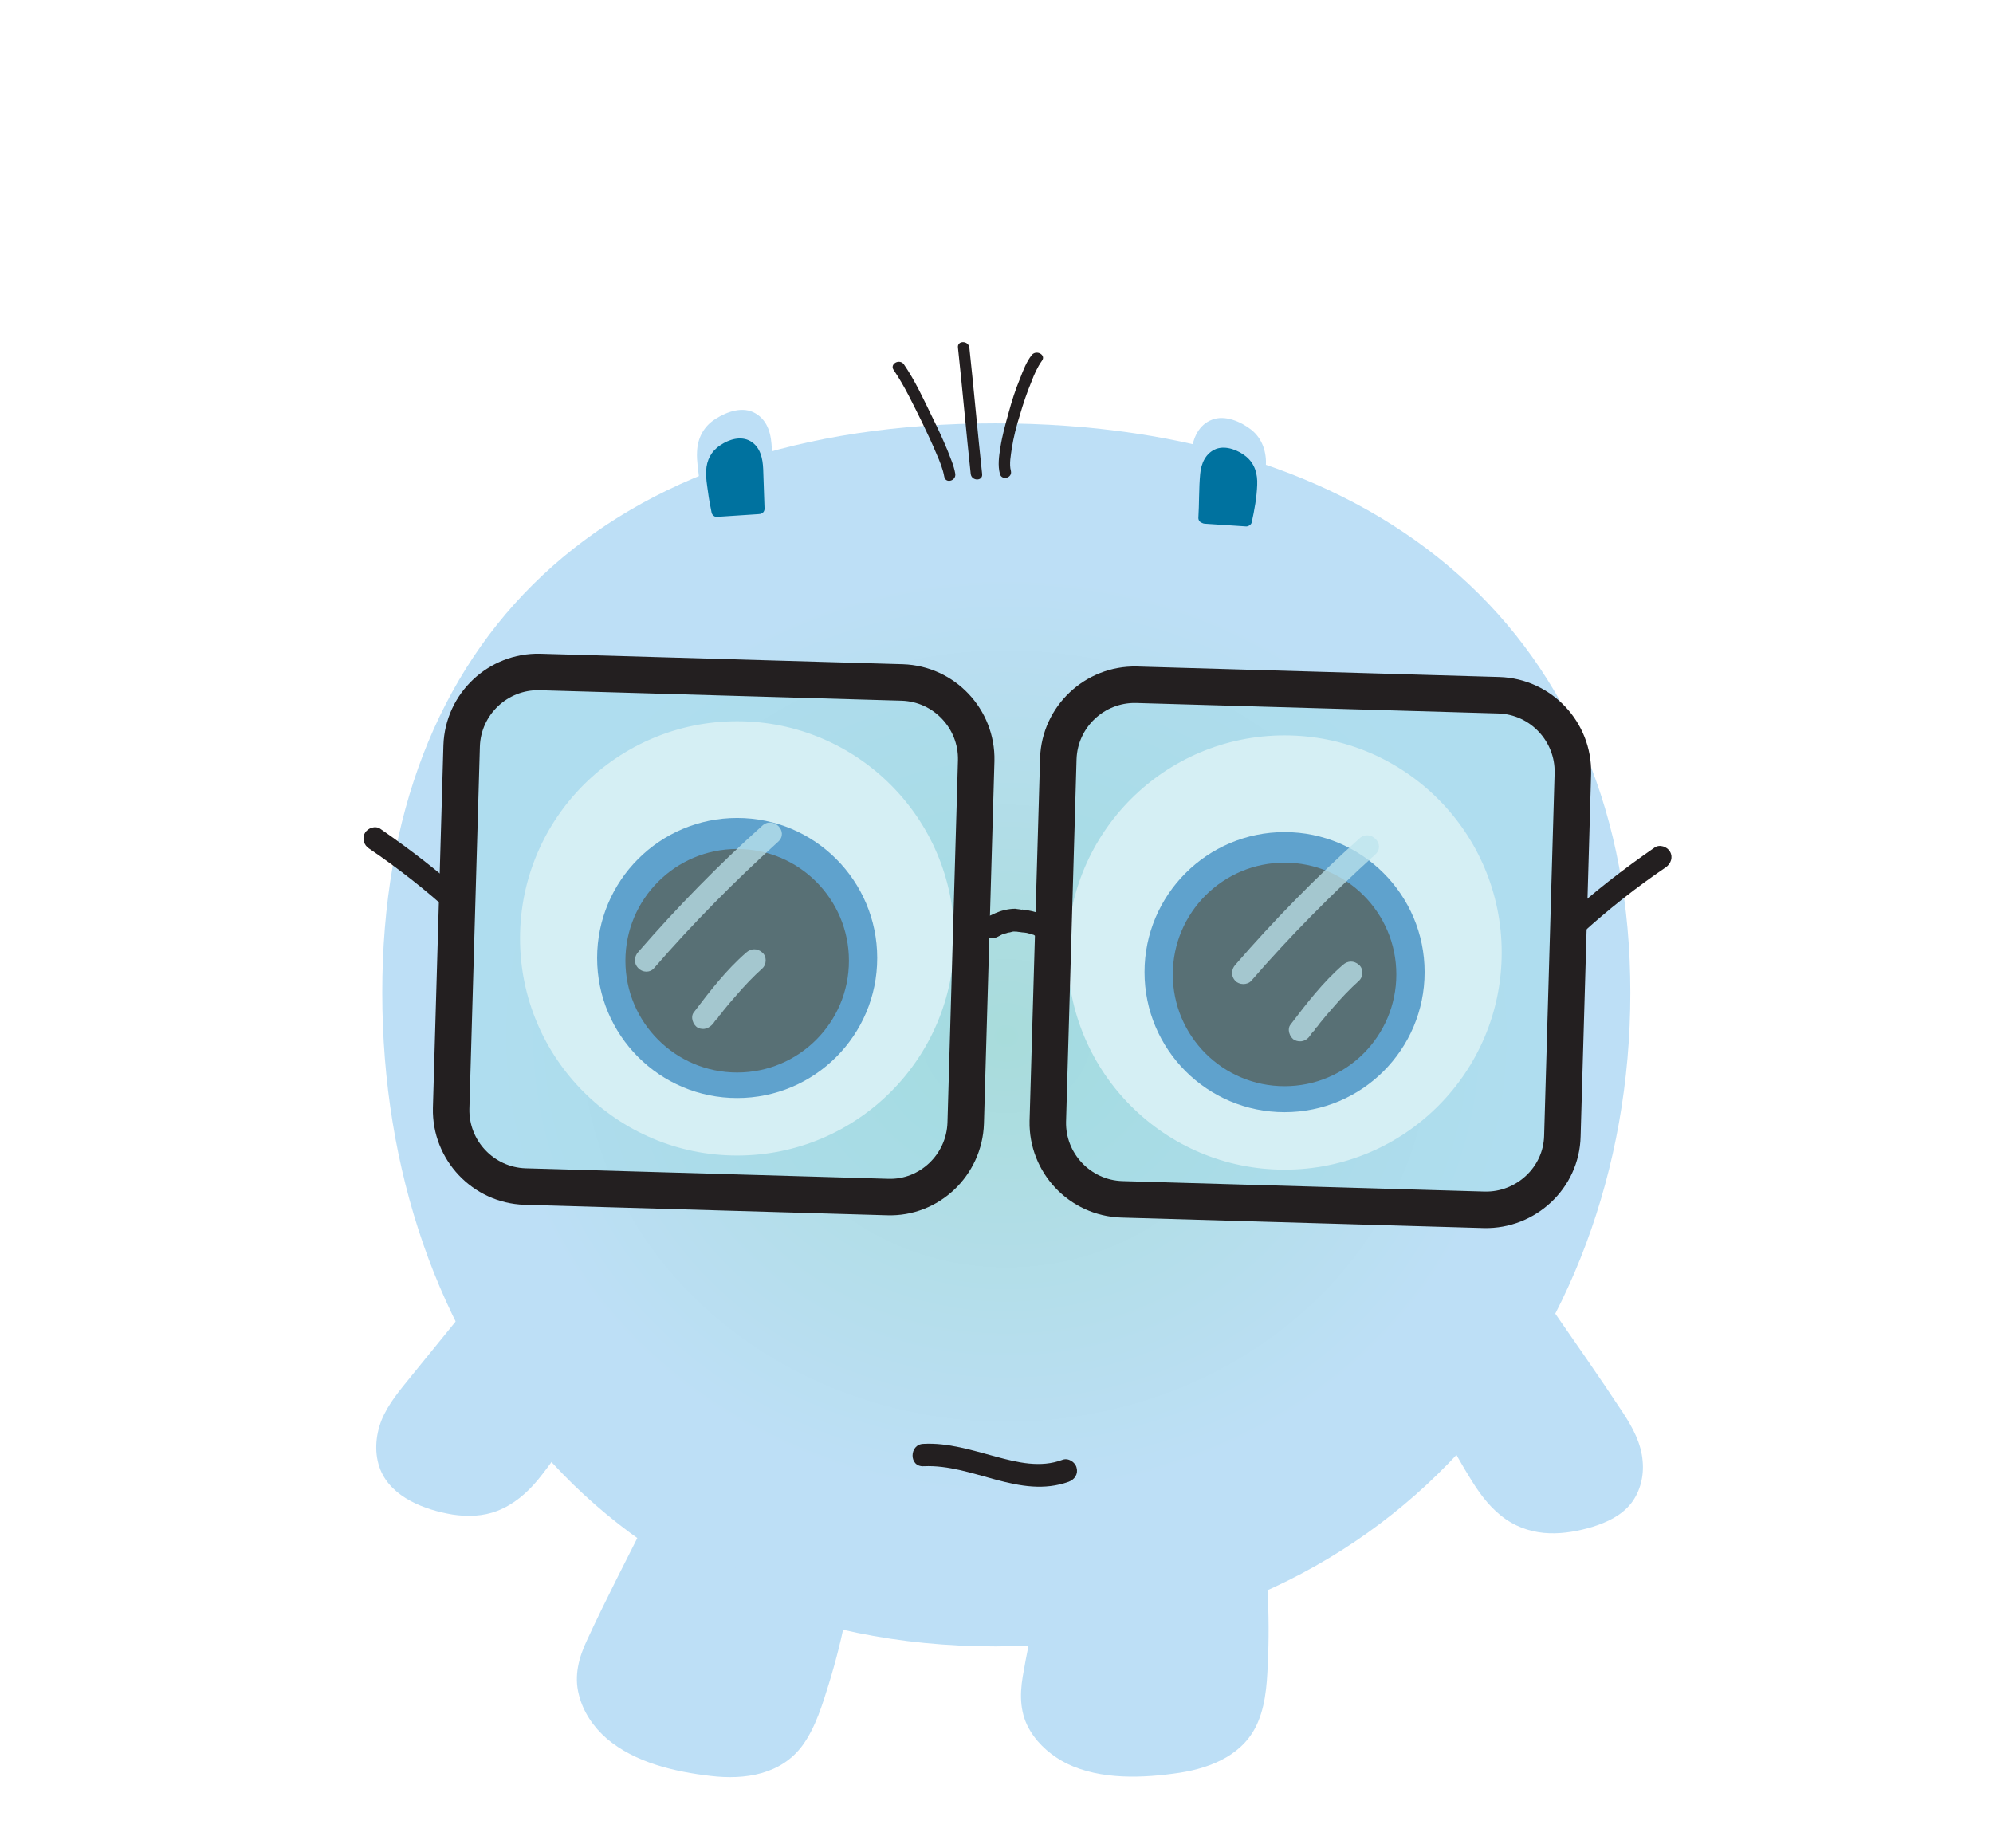 <?xml version="1.0" encoding="utf-8"?>
<!-- Generator: Adobe Illustrator 24.1.2, SVG Export Plug-In . SVG Version: 6.00 Build 0)  -->
<svg version="1.1" id="Layer_1" xmlns="http://www.w3.org/2000/svg" xmlns:xlink="http://www.w3.org/1999/xlink" x="0px" y="0px"
	 viewBox="0 0 436.9 405.1" style="enable-background:new 0 0 436.9 405.1;" xml:space="preserve">
<style type="text/css">
	.st0{fill:url(#SVGID_1_);}
	.st1{fill:#BDDFF6;}
	.st2{fill:#010101;}
	.st3{fill:#231F20;}
	.st4{fill:#BE202E;}
	.st5{fill:#AC1F29;}
	.st6{fill:#FFFFFF;stroke:#FFFFFF;stroke-miterlimit:10;}
	.st7{fill:#3077BB;}
	.st8{fill:#231F20;stroke:#231F20;stroke-miterlimit:10;}
	.st9{fill:#00729F;}
	.st10{fill:#9EDAE6;fill-opacity:0.43;stroke:#231F20;stroke-width:8;stroke-miterlimit:10;}
	.st11{opacity:0.75;}
	.st12{fill:#BEE4ED;}
	.st13{fill:url(#SVGID_2_);}
	.st14{fill:url(#SVGID_3_);}
	.st15{fill:url(#SVGID_4_);}
	.st16{fill:url(#SVGID_5_);}
	.st17{fill:url(#SVGID_6_);}
	.st18{fill:url(#SVGID_7_);}
	.st19{fill:url(#SVGID_8_);}
	.st20{fill:#6FCCD8;}
	.st21{fill:url(#SVGID_9_);}
	.st22{fill:url(#SVGID_10_);}
	.st23{fill:#FFFFFF;}
	.st24{fill:url(#SVGID_11_);}
	.st25{fill:url(#SVGID_12_);}
	.st26{fill:url(#SVGID_13_);}
	.st27{fill:url(#SVGID_14_);}
	.st28{fill:url(#SVGID_15_);}
	.st29{fill:url(#SVGID_16_);}
	.st30{fill:#774098;}
	.st31{fill:#6A2F8F;}
	.st32{fill:#774098;stroke:#6A2F8F;stroke-width:2;stroke-miterlimit:10;}
	.st33{opacity:0.15;}
	.st34{filter:url(#Adobe_OpacityMaskFilter);}
	.st35{mask:url(#SVGID_17_);}
	.st36{fill:#F15E6D;}
	.st37{filter:url(#Adobe_OpacityMaskFilter_1_);}
	.st38{mask:url(#SVGID_18_);}
	.st39{fill:url(#SVGID_19_);}
	.st40{filter:url(#Adobe_OpacityMaskFilter_2_);}
	.st41{mask:url(#SVGID_20_);}
	.st42{filter:url(#Adobe_OpacityMaskFilter_3_);}
	.st43{mask:url(#SVGID_21_);}
	.st44{fill:url(#SVGID_22_);}
	.st45{filter:url(#Adobe_OpacityMaskFilter_4_);}
	.st46{mask:url(#SVGID_23_);}
	.st47{filter:url(#Adobe_OpacityMaskFilter_5_);}
	.st48{mask:url(#SVGID_24_);}
	.st49{fill:url(#SVGID_25_);}
	.st50{filter:url(#Adobe_OpacityMaskFilter_6_);}
	.st51{mask:url(#SVGID_26_);}
	.st52{filter:url(#Adobe_OpacityMaskFilter_7_);}
	.st53{mask:url(#SVGID_27_);}
	.st54{fill:url(#SVGID_28_);}
	.st55{filter:url(#Adobe_OpacityMaskFilter_8_);}
	.st56{mask:url(#SVGID_29_);}
	.st57{filter:url(#Adobe_OpacityMaskFilter_9_);}
	.st58{mask:url(#SVGID_30_);}
	.st59{fill:url(#SVGID_31_);}
	.st60{filter:url(#Adobe_OpacityMaskFilter_10_);}
	.st61{mask:url(#SVGID_32_);}
	.st62{filter:url(#Adobe_OpacityMaskFilter_11_);}
	.st63{mask:url(#SVGID_33_);}
	.st64{fill:url(#SVGID_34_);}
	.st65{filter:url(#Adobe_OpacityMaskFilter_12_);}
	.st66{mask:url(#SVGID_35_);}
	.st67{filter:url(#Adobe_OpacityMaskFilter_13_);}
	.st68{mask:url(#SVGID_36_);}
	.st69{fill:url(#SVGID_37_);}
	.st70{filter:url(#Adobe_OpacityMaskFilter_14_);}
	.st71{mask:url(#SVGID_38_);}
	.st72{filter:url(#Adobe_OpacityMaskFilter_15_);}
	.st73{mask:url(#SVGID_39_);}
	.st74{fill:url(#SVGID_40_);}
	.st75{filter:url(#Adobe_OpacityMaskFilter_16_);}
	.st76{mask:url(#SVGID_41_);}
	.st77{filter:url(#Adobe_OpacityMaskFilter_17_);}
	.st78{mask:url(#SVGID_42_);}
	.st79{fill:url(#SVGID_43_);}
	.st80{filter:url(#Adobe_OpacityMaskFilter_18_);}
	.st81{mask:url(#SVGID_44_);}
	.st82{filter:url(#Adobe_OpacityMaskFilter_19_);}
	.st83{mask:url(#SVGID_45_);}
	.st84{fill:url(#SVGID_46_);}
	.st85{filter:url(#Adobe_OpacityMaskFilter_20_);}
	.st86{mask:url(#SVGID_47_);}
	.st87{filter:url(#Adobe_OpacityMaskFilter_21_);}
	.st88{mask:url(#SVGID_48_);}
	.st89{fill:url(#SVGID_49_);}
	.st90{filter:url(#Adobe_OpacityMaskFilter_22_);}
	.st91{mask:url(#SVGID_50_);}
	.st92{filter:url(#Adobe_OpacityMaskFilter_23_);}
	.st93{mask:url(#SVGID_51_);}
	.st94{fill:url(#SVGID_52_);}
	.st95{filter:url(#Adobe_OpacityMaskFilter_24_);}
	.st96{mask:url(#SVGID_53_);}
	.st97{filter:url(#Adobe_OpacityMaskFilter_25_);}
	.st98{mask:url(#SVGID_54_);}
	.st99{fill:url(#SVGID_55_);}
	.st100{filter:url(#Adobe_OpacityMaskFilter_26_);}
	.st101{mask:url(#SVGID_56_);}
	.st102{filter:url(#Adobe_OpacityMaskFilter_27_);}
	.st103{mask:url(#SVGID_57_);}
	.st104{fill:url(#SVGID_58_);}
	.st105{filter:url(#Adobe_OpacityMaskFilter_28_);}
	.st106{mask:url(#SVGID_59_);}
	.st107{filter:url(#Adobe_OpacityMaskFilter_29_);}
	.st108{mask:url(#SVGID_60_);}
	.st109{fill:url(#SVGID_61_);}
	.st110{fill:#1B191D;}
	.st111{fill:#1B191D;stroke:#00729F;stroke-width:4;stroke-miterlimit:10;}
	.st112{fill:#FAAF43;}
	.st113{fill:url(#SVGID_62_);}
	.st114{fill:url(#SVGID_63_);}
	.st115{fill:url(#SVGID_64_);}
	.st116{fill:url(#SVGID_65_);}
	.st117{fill:url(#SVGID_66_);}
	.st118{fill:url(#SVGID_67_);}
	.st119{fill:url(#SVGID_68_);}
	.st120{fill:url(#SVGID_69_);}
	.st121{fill:url(#SVGID_70_);}
	.st122{fill:url(#SVGID_71_);}
	.st123{fill:url(#SVGID_72_);}
	.st124{fill:url(#SVGID_73_);}
	.st125{fill:url(#SVGID_74_);}
	.st126{fill:url(#SVGID_75_);}
</style>
<g>
	
		<radialGradient id="SVGID_1_" cx="312.056" cy="202.98" r="136.453" gradientTransform="matrix(1.043 0 0 0.947 -104.857 34.883)" gradientUnits="userSpaceOnUse">
		<stop  offset="0" style="stop-color:#A8DCDB"/>
		<stop  offset="0.785" style="stop-color:#BDDFF6"/>
	</radialGradient>
	<path class="st0" d="M357.4,217.6c0,77.6-53.8,143.3-139.2,143.3S83.8,295.2,83.8,217.6S132.7,92.8,218.2,92.8
		S357.4,140,357.4,217.6z"/>
	<g>
		<path class="st1" d="M142.9,333.6c-4,8.2-8.1,16.3-12.1,24.5c-1.3,2.7-2.7,5.5-3,8.5c-0.6,5.7,2.8,11.2,7.4,14.5
			c4.6,3.4,10.2,4.9,15.8,6.1c7.5,1.6,16.2,2.2,21.9-3c2.9-2.6,4.5-6.4,5.9-10.1c2.5-6.9,4.4-13.9,5.8-21.1L142.9,333.6z"/>
		<g>
			<path class="st1" d="M141.8,333c-4.4,8.8-9,17.6-13.1,26.5c-1.8,3.8-2.9,7.8-1.8,12c0.9,3.7,3.2,7.1,6.1,9.6
				c6.2,5.3,15,7.3,22.8,8.2c7.5,0.9,15.5-0.3,20.2-6.8c2.8-3.9,4.3-8.9,5.7-13.4c1.6-5.2,2.9-10.4,3.9-15.7
				c0.1-0.5-0.1-1.2-0.6-1.4c-4.7-2.2-9.3-4.4-14-6.5c-7.5-3.5-14.9-6.9-22.4-10.4c-1.7-0.8-3.5-1.6-5.2-2.4
				c-1.4-0.7-2.7,1.5-1.3,2.2c4.7,2.2,9.3,4.4,14,6.5c7.5,3.5,14.9,6.9,22.4,10.4c1.7,0.8,3.5,1.6,5.2,2.4c-0.2-0.5-0.4-0.9-0.6-1.4
				c-0.8,4.3-1.8,8.5-3,12.7c-1.2,4-2.4,8.1-4.1,11.9c-1.5,3.4-3.7,6.3-7.1,8c-3.1,1.5-6.7,1.8-10.1,1.7c-3.7-0.2-7.3-0.9-10.8-1.7
				c-3.8-0.9-7.6-2.2-11-4.3c-3.1-2-5.8-4.7-7.2-8.2c-1.6-3.8-1.1-7.6,0.5-11.2c2-4.5,4.4-8.9,6.6-13.3c2.3-4.7,4.6-9.3,7-14
				C144.7,332.8,142.5,331.5,141.8,333z"/>
		</g>
	</g>
	<g>
		<path class="st1" d="M231.1,338.4c-1.8,8.9-3.5,17.9-5.3,26.8c-0.6,3-1.2,6-0.7,9c0.9,5.6,5.6,10,10.9,12.1
			c5.3,2,11.2,2.1,16.8,1.7c7.6-0.5,16.2-2.2,20.4-8.6c2.1-3.3,2.7-7.4,3-11.3c0.6-7.3,0.6-14.6,0-21.9L231.1,338.4z"/>
		<g>
			<path class="st1" d="M229.9,338.1c-1,5-1.9,9.9-2.9,14.9c-0.9,4.8-2,9.7-2.8,14.5c-0.7,4.2-0.6,8.3,1.7,12c1.9,3.1,4.8,5.5,8,7.1
				c7.4,3.6,16.7,3.2,24.7,2c7.1-1.1,14.3-4.1,17.2-11.2c1.9-4.5,2-9.7,2.2-14.5c0.2-5.6,0.1-11.2-0.3-16.8c0-0.5-0.4-1.1-0.9-1.2
				c-5.1-0.9-10.2-1.7-15.2-2.6c-8.1-1.4-16.2-2.8-24.3-4.2c-1.9-0.3-3.8-0.6-5.6-1c-1.6-0.3-2.2,2.1-0.7,2.4
				c5.1,0.9,10.2,1.7,15.2,2.6c8.1,1.4,16.2,2.8,24.3,4.2c1.9,0.3,3.8,0.6,5.6,1c-0.3-0.4-0.6-0.8-0.9-1.2c0.4,4.5,0.5,9.1,0.4,13.6
				c-0.1,4.2-0.2,8.6-1,12.8c-0.7,3.6-2.2,6.9-5,9.2c-2.6,2.1-5.8,3.2-9,3.9c-3.4,0.8-7,1-10.5,1.1c-4.1,0.1-8.3-0.1-12.3-1.3
				c-3.3-1.1-6.5-3-8.7-5.8c-2.5-3.1-3.1-6.7-2.6-10.6c0.6-5,1.9-10.1,2.9-15.1c1-5.1,2-10.2,3-15.4
				C232.7,337.2,230.3,336.5,229.9,338.1z"/>
		</g>
	</g>
	<g>
		<g>
			<g>
				<path class="st3" d="M195.9,81.1c2.4,3.5,4.3,7.6,6.2,11.4c1.1,2.3,2.2,4.6,3.2,7c0.7,1.6,1.4,3.3,1.7,5
					c0.3,1.6,2.7,0.9,2.4-0.7c-0.3-1.8-1.1-3.5-1.7-5.1c-1-2.4-2.1-4.8-3.3-7.2c-1.9-3.9-3.8-8.1-6.3-11.7
					C197.1,78.6,195,79.8,195.9,81.1L195.9,81.1z"/>
			</g>
		</g>
		<g>
			<g>
				<path class="st3" d="M210,76.2c1,9.2,1.8,18.5,2.8,27.7c0.2,1.6,2.7,1.6,2.5,0c-1-9.2-1.8-18.5-2.8-27.7
					C212.3,74.6,209.8,74.6,210,76.2L210,76.2z"/>
			</g>
		</g>
		<g>
			<g>
				<path class="st3" d="M221.6,103.2c-0.4-1.5,0-3.4,0.2-4.9c0.4-2.5,1-4.9,1.8-7.4c0.7-2.4,1.5-4.8,2.5-7.2
					c0.6-1.6,1.3-3.2,2.3-4.6c1-1.3-1.2-2.5-2.2-1.3c-1.2,1.5-1.9,3.4-2.6,5.2c-1,2.4-1.8,4.9-2.5,7.5c-0.7,2.5-1.4,5-1.8,7.6
					c-0.3,1.9-0.6,3.9-0.1,5.8C219.6,105.4,222,104.8,221.6,103.2L221.6,103.2z"/>
			</g>
		</g>
	</g>
	<g>
		<path class="st1" d="M107.6,282.2c-5.7,7.1-11.5,14.1-17.2,21.2c-1.9,2.3-3.8,4.7-5.1,7.4c-2.3,5-1.7,9.9,0.6,13s5.9,4.7,9.7,5.8
			c5,1.6,11.3,2.4,17.2-1.9c3.1-2.2,5.5-5.5,7.8-8.7c4.2-6,8-12.2,11.4-18.4L107.6,282.2z"/>
		<g>
			<path class="st1" d="M106.7,281.3c-5.5,6.8-11,13.5-16.5,20.3c-2.5,3.1-5.1,6.1-6.6,9.8c-1.3,3.4-1.6,7.3-0.2,10.8
				c2.5,6.1,9.8,8.8,15.8,9.8c3.3,0.5,6.7,0.4,9.8-0.8c3.6-1.4,6.5-3.9,8.9-6.8c2.8-3.4,5.3-7.2,7.7-11c2.5-4,4.9-8,7.2-12.1
				c0.4-0.6,0.1-1.3-0.4-1.7c-7.1-5.4-14.2-10.7-21.3-16.1c-1-0.8-2-1.5-3-2.3c-1.3-1-2.5,1.2-1.3,2.2c7.1,5.4,14.2,10.7,21.3,16.1
				c1,0.8,2,1.5,3,2.3c-0.1-0.6-0.3-1.1-0.4-1.7c-3.6,6.6-7.5,13-11.9,19.2c-2,2.9-4.3,5.8-7.2,7.9c-2.7,1.9-5.8,2.8-9.1,2.8
				c-3,0-5.9-0.9-8.7-1.9c-2.9-1-5.8-2.6-7.5-5.2c-1.8-2.9-1.8-6.5-0.8-9.7c1.1-3.4,3.6-6.3,5.8-9c5.6-6.9,11.3-13.9,16.9-20.8
				C109.5,281.9,107.7,280.1,106.7,281.3z"/>
		</g>
	</g>
	<g>
		<path class="st1" d="M338,285.7c5.1,7.5,10.3,15,15.4,22.6c1.7,2.5,3.4,5,4.5,7.8c1.9,5.1,0.9,10-1.7,12.9
			c-2.5,2.9-6.3,4.2-10.1,5c-5.2,1.2-11.5,1.5-17-3.3c-2.9-2.5-5-6-7-9.3c-3.7-6.3-6.9-12.8-9.8-19.3L338,285.7z"/>
		<g>
			<path class="st1" d="M336.9,286.4c4.6,6.7,9.2,13.4,13.8,20.1c3.8,5.6,9.1,12.2,6.1,19.3c-1.2,2.9-3.8,4.8-6.7,5.9
				c-2.7,1-5.8,1.7-8.7,1.9c-3.1,0.2-6.1-0.4-8.8-1.9c-3.1-1.8-5.4-4.6-7.3-7.5c-4.6-7.1-8.5-14.9-11.9-22.7
				c-0.1,0.6-0.3,1.1-0.4,1.7c7.5-4.8,15-9.5,22.5-14.3c1.1-0.7,2.1-1.4,3.2-2c1.4-0.9,0.1-3-1.3-2.2c-7.5,4.8-15,9.5-22.5,14.3
				c-1.1,0.7-2.1,1.4-3.2,2c-0.6,0.4-0.7,1.1-0.4,1.7c3.3,7.5,7,15,11.4,22c2,3.2,4.3,6.2,7.5,8.4c2.8,1.9,6.1,2.9,9.5,3
				c3.2,0.1,6.4-0.5,9.4-1.4c3.2-1,6.4-2.5,8.5-5.2c2-2.6,2.8-6,2.5-9.2c-0.3-3.9-2.2-7.4-4.3-10.6c-5.4-8.2-11.1-16.3-16.7-24.4
				C338.2,283.8,336,285,336.9,286.4z"/>
		</g>
	</g>
	<g>
		<circle class="st6" cx="161.6" cy="205.7" r="47.1"/>
		<circle class="st7" cx="161.6" cy="210" r="30.7"/>
		<circle class="st8" cx="161.6" cy="210.6" r="24"/>
	</g>
	<g>
		<circle class="st6" cx="281.6" cy="208.8" r="47.1"/>
		<circle class="st7" cx="281.6" cy="213.1" r="30.7"/>
		<circle class="st8" cx="281.6" cy="213.6" r="24"/>
	</g>
	<g>
		<g>
			<path class="st1" d="M168.4,110.2c-0.1-3.8-0.3-7.6-0.4-11.4c0-1.3-0.1-2.5-0.4-3.7c-0.6-2.2-2.2-3.6-3.8-3.9s-3.1,0.2-4.6,0.8
				c-2,0.9-4.2,2.3-4.9,5.3c-0.3,1.5-0.2,3.2,0,4.9c0.3,3,0.8,6,1.5,8.9L168.4,110.2z"/>
			<g>
				<path class="st1" d="M169.6,110.2c-0.1-3.9-0.3-7.8-0.4-11.7c-0.1-3-0.7-6.2-3.6-7.9c-2.7-1.6-6.2-0.4-8.7,1.2
					c-2.6,1.6-4,4.2-4.1,7.3c-0.1,2,0.3,4.1,0.5,6.1c0.3,2.1,0.7,4.2,1.2,6.3c0.1,0.5,0.7,1,1.2,0.9c4.2-0.3,8.4-0.6,12.7-0.9
					c1.6-0.1,1.6-2.6,0-2.5c-4.2,0.3-8.4,0.6-12.7,0.9c0.4,0.3,0.8,0.6,1.2,0.9c-0.4-2-0.8-3.9-1.1-5.9c-0.3-1.9-0.6-3.9-0.5-5.8
					c0.1-3.3,2.4-5.3,5.4-6.3c1.5-0.5,3.1-0.6,4.3,0.5c1.3,1.2,1.5,2.9,1.6,4.6c0.2,4.1,0.3,8.3,0.4,12.4
					C167.2,111.8,169.7,111.8,169.6,110.2z"/>
			</g>
		</g>
		<g>
			<path class="st9" d="M166.3,111.5c-0.1-2.8-0.2-5.6-0.3-8.4c0-0.9-0.1-1.9-0.3-2.7c-0.5-1.6-1.6-2.6-2.7-2.9
				c-1.1-0.3-2.3,0.1-3.3,0.6c-1.5,0.6-3,1.7-3.5,3.9c-0.2,1.1-0.2,2.4,0,3.6c0.2,2.2,0.6,4.4,1.1,6.6L166.3,111.5z"/>
			<g>
				<path class="st9" d="M167.6,111.5c-0.1-2.9-0.2-5.8-0.3-8.7c-0.1-2.3-0.6-4.8-2.8-6.1c-2.1-1.2-4.7-0.4-6.6,0.9
					c-2,1.3-3,3.3-3.1,5.6c-0.1,1.5,0.2,3.1,0.4,4.6c0.2,1.6,0.5,3.1,0.8,4.6c0.1,0.5,0.7,1,1.2,0.9c3-0.2,6.1-0.4,9.1-0.6
					c1.6-0.1,1.6-2.6,0-2.5c-3,0.2-6.1,0.4-9.1,0.6c0.4,0.3,0.8,0.6,1.2,0.9c-0.6-2.8-1.3-5.8-1.2-8.6c0.1-2.3,1.6-3.6,3.6-4.3
					c1-0.3,2-0.5,2.8,0.3c0.9,0.8,1,2,1.1,3.1c0.2,3.1,0.2,6.1,0.3,9.2C165.1,113.1,167.6,113.1,167.6,111.5z"/>
			</g>
		</g>
	</g>
	<g>
		<g>
			<path class="st1" d="M262.1,112.1c0.1-3.8,0.3-7.6,0.4-11.4c0-1.3,0.1-2.5,0.4-3.7c0.6-2.2,2.2-3.6,3.8-3.9s3.1,0.2,4.6,0.8
				c2,0.9,4.2,2.3,4.9,5.3c0.3,1.5,0.2,3.2,0,4.9c-0.3,3-0.8,6-1.5,8.9L262.1,112.1z"/>
			<g>
				<path class="st1" d="M263.3,112.1c0.1-4.1,0.2-8.3,0.4-12.4c0.1-1.7,0.4-3.4,1.6-4.6c1.2-1.2,2.8-1,4.3-0.5c3,1,5.3,3,5.4,6.3
					c0.1,1.9-0.2,3.9-0.5,5.8c-0.3,2-0.7,3.9-1.1,5.9c0.4-0.3,0.8-0.6,1.2-0.9c-4.2-0.3-8.4-0.6-12.7-0.9c-1.6-0.1-1.6,2.4,0,2.5
					c4.2,0.3,8.4,0.6,12.7,0.9c0.5,0,1.1-0.4,1.2-0.9c0.8-3.6,1.5-7.3,1.7-11c0.2-3.1-0.7-6.1-3.2-8.1c-2.3-1.8-5.8-3.3-8.6-2.2
					c-2.9,1.1-4.2,4-4.5,7c-0.4,4.3-0.3,8.8-0.5,13.1C260.7,113.7,263.2,113.7,263.3,112.1z"/>
			</g>
		</g>
		<g>
			<path class="st9" d="M264.1,113.5c0.1-2.8,0.2-5.6,0.3-8.4c0-0.9,0.1-1.9,0.3-2.7c0.5-1.6,1.6-2.6,2.7-2.9
				c1.1-0.3,2.3,0.1,3.3,0.6c1.5,0.6,3,1.7,3.5,3.9c0.2,1.1,0.2,2.4,0,3.6c-0.2,2.2-0.6,4.4-1.1,6.6L264.1,113.5z"/>
			<g>
				<path class="st9" d="M265.4,113.5c0.1-3.1,0.2-6.1,0.3-9.2c0.1-1.1,0.2-2.3,1.1-3.1c0.8-0.8,1.8-0.7,2.8-0.3
					c2,0.7,3.5,2.1,3.6,4.3c0.1,2.8-0.5,5.8-1.2,8.6c0.4-0.3,0.8-0.6,1.2-0.9c-3-0.2-6.1-0.4-9.1-0.6c-1.6-0.1-1.6,2.4,0,2.5
					c3,0.2,6.1,0.4,9.1,0.6c0.5,0,1.1-0.4,1.2-0.9c0.6-2.7,1.1-5.5,1.2-8.2c0.1-2.4-0.5-4.6-2.4-6.2c-1.7-1.4-4.4-2.5-6.6-1.7
					c-2.3,0.9-3.3,3.2-3.5,5.5c-0.3,3.2-0.2,6.5-0.4,9.7C262.8,115.1,265.3,115.1,265.4,113.5z"/>
			</g>
		</g>
	</g>
	<g>
		<g>
			<g>
				<path class="st3" d="M218.6,205.4c0.5-0.2,1-0.6,1.5-0.7c-0.2,0-0.3,0.1,0,0c0.1,0,0.2-0.1,0.4-0.1c0.3-0.1,0.5-0.2,0.8-0.2
					c0.3-0.1,0.5-0.1,0.8-0.2c-0.2,0-0.3,0,0,0c0.1,0,0.3,0,0.4,0c0.1,0,0.3,0.1,0.4,0c-0.1,0-0.5-0.1-0.1,0
					c0.4,0.1,0.9,0.1,1.4,0.2c0.1,0,0.5,0.1,0.1,0c-0.4-0.1,0,0,0.1,0c0.2,0,0.5,0.1,0.7,0.1c0.5,0.1,1,0.3,1.4,0.4
					c0.1,0,0.5,0.2,0.1,0c-0.3-0.1,0.1,0,0.1,0.1c0.2,0.1,0.4,0.2,0.6,0.3c0.2,0.1,0.4,0.2,0.6,0.4c0.3,0.2-0.3-0.3-0.1-0.1
					c0.1,0.1,0.2,0.2,0.3,0.3c1,0.9,2.6,1,3.5,0c0.9-1,1-2.6,0-3.5c-1.9-1.8-4.7-2.7-7.3-3c-0.1,0-0.5-0.1-0.2,0
					c0.4,0.1-0.2,0-0.2,0c-0.4-0.1-0.9-0.1-1.3-0.2c-0.8,0-1.6,0.1-2.4,0.3c-1.4,0.3-2.7,1-4,1.6c-1.2,0.5-1.6,2.4-0.9,3.4
					C216,205.7,217.4,206,218.6,205.4L218.6,205.4z"/>
			</g>
		</g>
		<g>
			<g>
				<path class="st3" d="M346.7,204.7c5.8-5.3,12-10.2,18.5-14.6c1.1-0.8,1.6-2.2,0.9-3.4c-0.6-1.1-2.3-1.7-3.4-0.9
					c-6.8,4.7-13.4,9.8-19.5,15.4c-1,0.9-0.9,2.6,0,3.5C344.2,205.7,345.7,205.6,346.7,204.7L346.7,204.7z"/>
			</g>
		</g>
		<g>
			<g>
				<path class="st3" d="M102.9,197.1c-6.1-5.6-12.7-10.7-19.5-15.4c-1.1-0.8-2.8-0.2-3.4,0.9c-0.7,1.2-0.2,2.7,0.9,3.4
					c6.5,4.4,12.7,9.3,18.5,14.6c1,0.9,2.5,1,3.5,0C103.8,199.7,103.9,198,102.9,197.1L102.9,197.1z"/>
			</g>
		</g>
		<g>
			<path class="st10" d="M194.6,262.4l-79.5-2.3c-9.2-0.3-16.4-8-16.2-17.1l2.3-79.5c0.3-9.2,8-16.4,17.1-16.2l79.5,2.3
				c9.2,0.3,16.4,8,16.2,17.1l-2.3,79.5C211.4,255.4,203.7,262.7,194.6,262.4z"/>
			<g class="st11">
				<g>
					<path class="st12" d="M143.4,212.2c8.5-9.8,17.6-19,27.2-27.7c2.4-2.2-1.1-5.7-3.5-3.5c-9.6,8.6-18.7,17.9-27.2,27.7
						c-0.9,1-1,2.5,0,3.5C140.8,213.2,142.5,213.3,143.4,212.2L143.4,212.2z"/>
				</g>
			</g>
			<g class="st11">
				<g>
					<path class="st12" d="M156.4,224.3c0.2-0.3,0.4-0.6,0.6-0.8c0.1-0.1,0.2-0.2,0.3-0.3c0,0,0.4-0.5,0.2-0.3
						c-0.2,0.2,0.2-0.3,0.2-0.3c0.1-0.1,0.2-0.2,0.3-0.3c0.2-0.3,0.4-0.5,0.6-0.8c0.9-1.1,1.8-2.2,2.8-3.3c1.8-2.1,3.7-4.1,5.7-5.9
						c1-0.9,1-2.7,0-3.5c-1.1-1-2.5-0.9-3.5,0c-4.4,3.8-8,8.5-11.5,13.1c-0.8,1-0.2,2.8,0.9,3.4
						C154.3,225.9,155.5,225.4,156.4,224.3L156.4,224.3z"/>
				</g>
			</g>
		</g>
		<g>
			<path class="st10" d="M325.4,265.2l-79.5-2.3c-9.2-0.3-16.4-8-16.2-17.1l2.3-79.5c0.3-9.2,8-16.4,17.1-16.2l79.5,2.3
				c9.2,0.3,16.4,8,16.2,17.1l-2.3,79.5C342.3,258.2,334.5,265.4,325.4,265.2z"/>
			<g class="st11">
				<g>
					<path class="st12" d="M274.3,215c8.5-9.8,17.6-19,27.2-27.7c2.4-2.2-1.1-5.7-3.5-3.5c-9.6,8.6-18.7,17.9-27.2,27.7
						c-0.9,1-1,2.5,0,3.5C271.6,215.9,273.4,216,274.3,215L274.3,215z"/>
				</g>
			</g>
			<g class="st11">
				<g>
					<path class="st12" d="M287.2,227c0.2-0.3,0.4-0.6,0.6-0.8c0.1-0.1,0.2-0.2,0.3-0.3c0,0,0.4-0.5,0.2-0.3
						c-0.2,0.2,0.2-0.3,0.2-0.3c0.1-0.1,0.2-0.2,0.3-0.3c0.2-0.3,0.4-0.5,0.6-0.8c0.9-1.1,1.8-2.2,2.8-3.3c1.8-2.1,3.7-4.1,5.7-5.9
						c1-0.9,1-2.7,0-3.5c-1.1-1-2.5-0.9-3.5,0c-4.4,3.8-8,8.5-11.5,13.1c-0.8,1-0.2,2.8,0.9,3.4C285.1,228.6,286.4,228.2,287.2,227
						L287.2,227z"/>
				</g>
			</g>
		</g>
	</g>
	<g>
		<g>
			<path class="st3" d="M202.5,321.4c10.8-0.5,21,7.3,31.8,3.4c1.3-0.5,2.1-1.7,1.7-3.1c-0.3-1.2-1.8-2.2-3.1-1.7
				c-4.8,1.8-9.8,0.6-14.6-0.7c-5.2-1.4-10.5-3.1-15.9-2.8C199.3,316.6,199.2,321.6,202.5,321.4L202.5,321.4z"/>
		</g>
	</g>
</g>
</svg>
